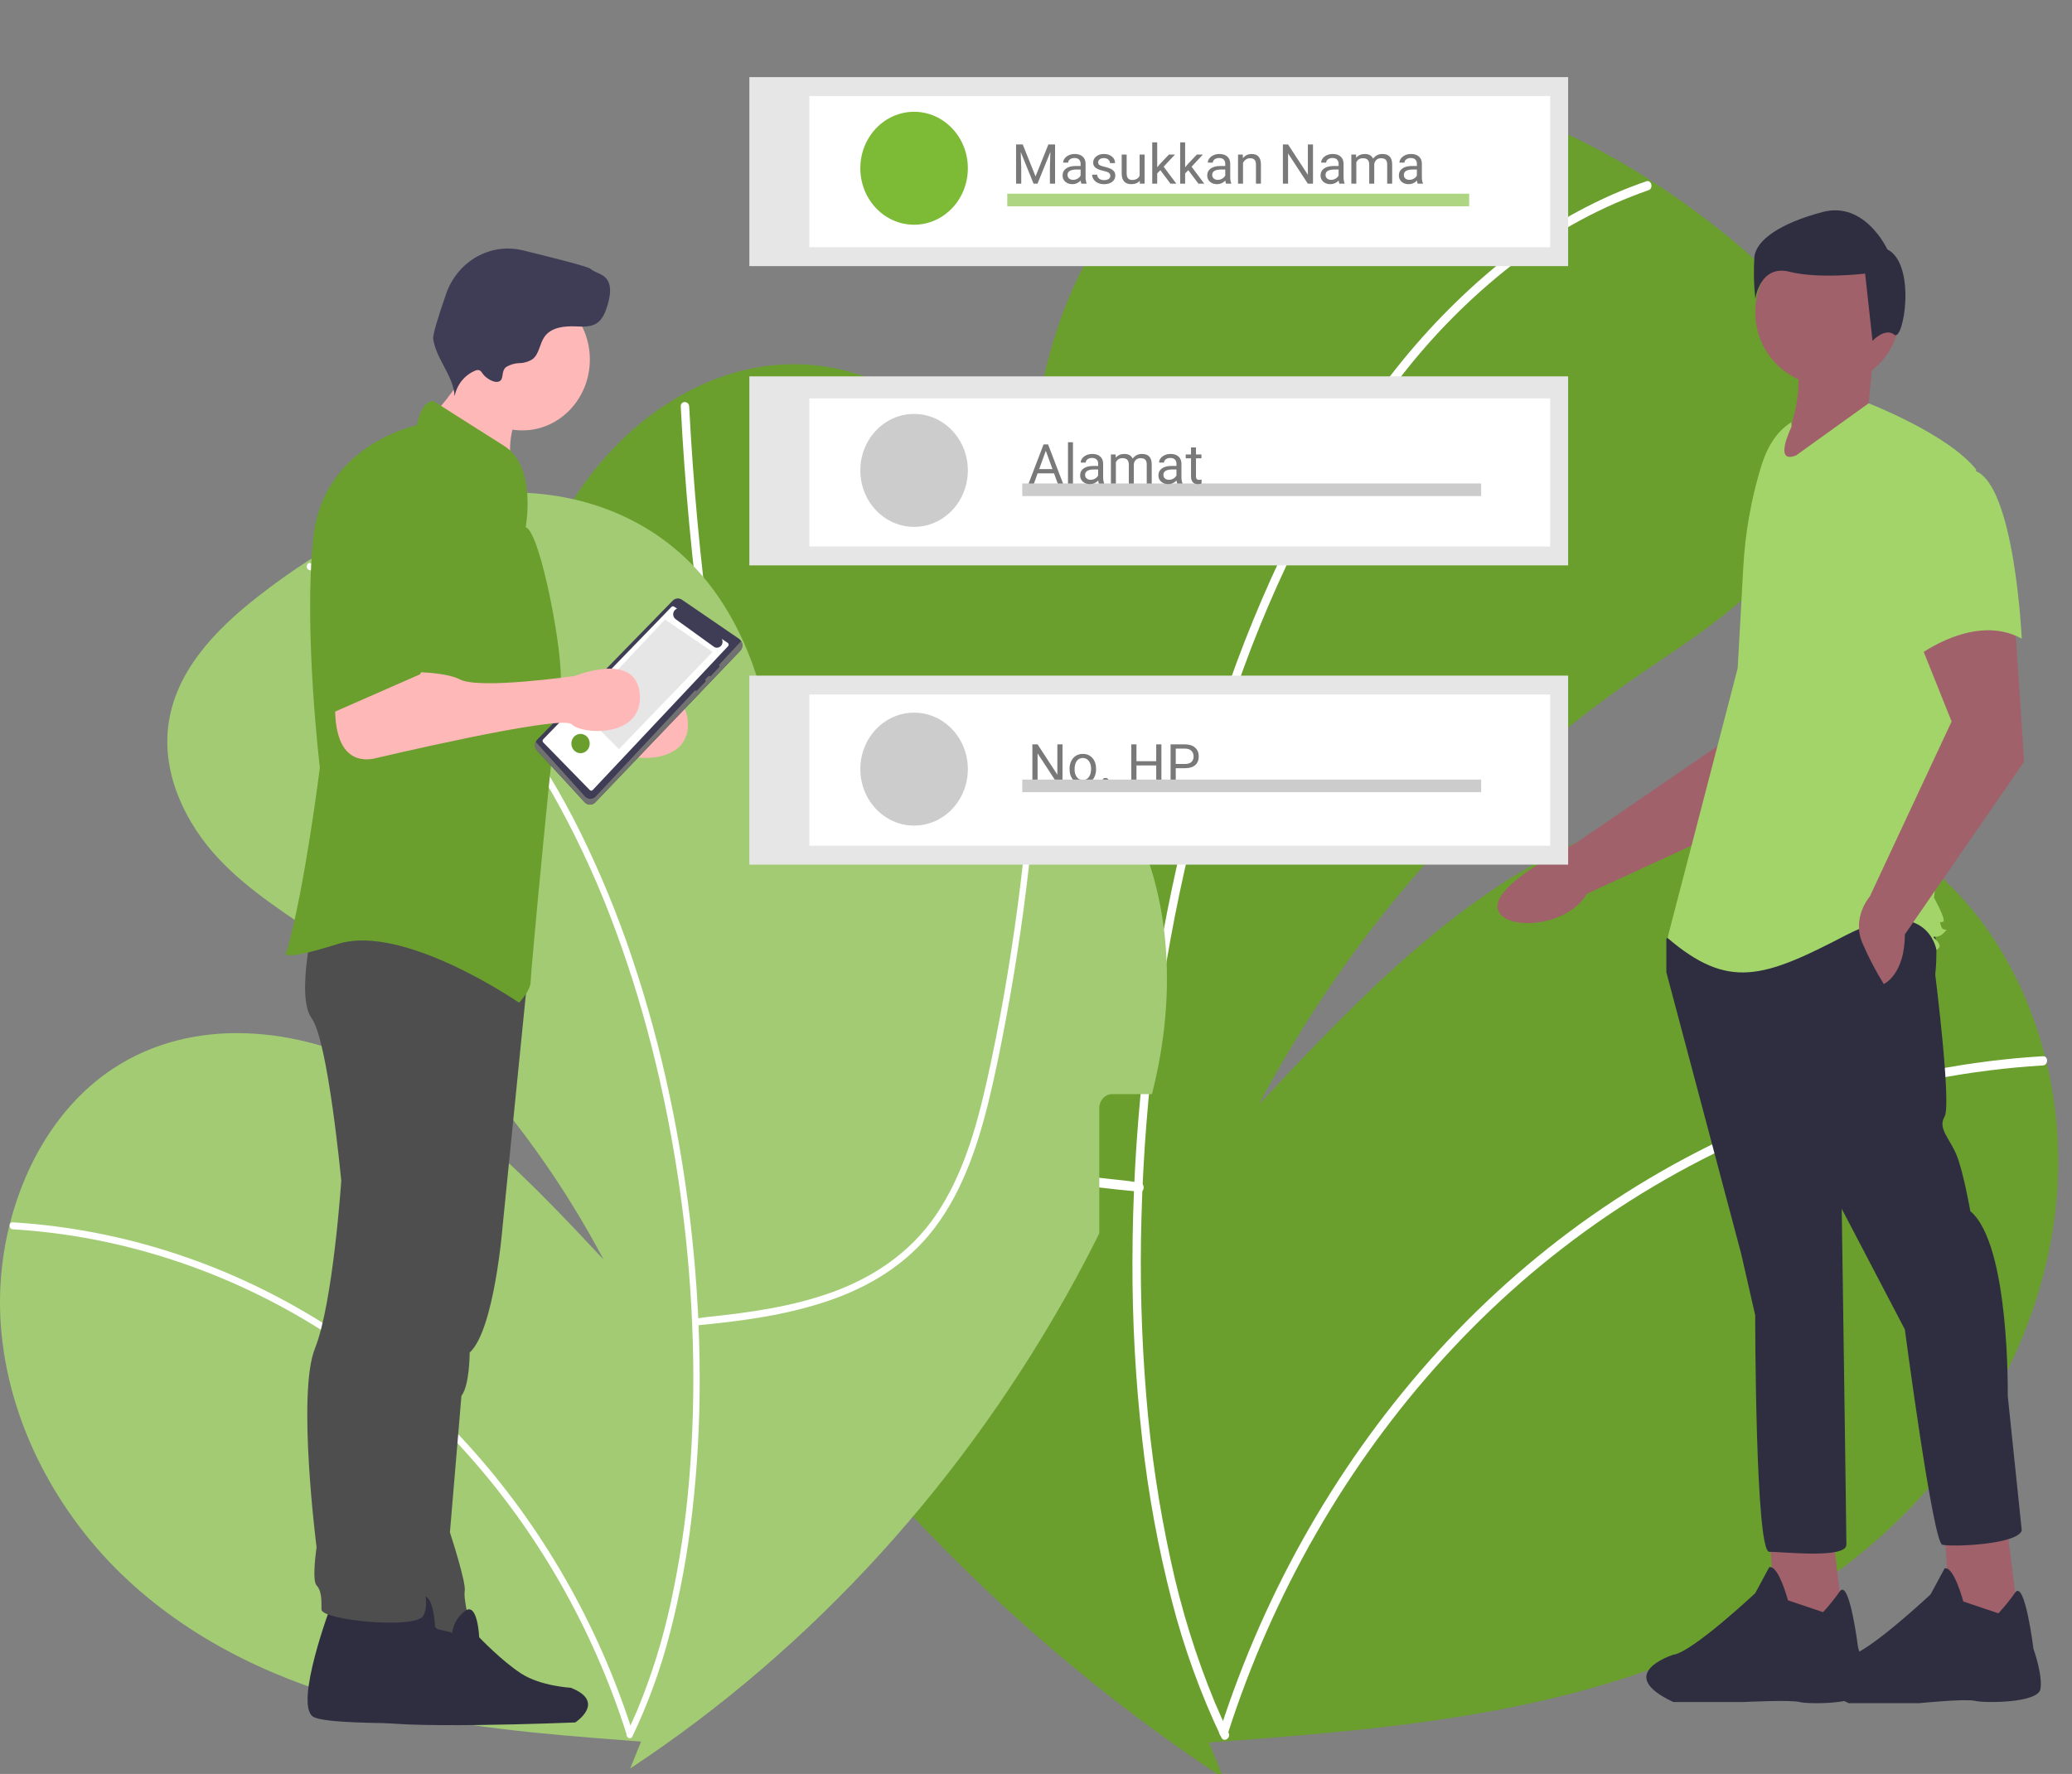<svg width="188" height="161" viewBox="0 0 188 161" fill="none" xmlns="http://www.w3.org/2000/svg">
<rect x="0" y="0" width="188" height="161" fill="#808080" stroke="none"/>
<g clip-path="url(#clip0)">
<path d="M47.291 75.683C47.537 77.107 47.832 78.517 48.177 79.911C48.214 80.073 48.256 80.233 48.297 80.395H53.088C53.496 80.395 53.887 80.574 54.176 80.891C54.464 81.208 54.627 81.638 54.627 82.087V97.103C54.772 97.4 54.919 97.695 55.067 97.99C55.827 99.513 56.619 101.019 57.428 102.506C70.62 126.668 89.02 146.887 111.003 161.378L109.701 158.149C110.178 158.113 110.658 158.076 111.135 158.04C121.523 157.259 131.946 156.394 142.09 153.827C152.702 151.141 163.083 146.483 171.4 138.76C179.719 131.034 185.817 120.002 186.664 108.065C186.946 103.963 186.569 99.838 185.549 95.88C183.599 88.261 179.338 81.405 173.191 77.349C163.536 70.98 150.941 72.278 140.762 77.576C130.585 82.873 122.301 91.64 114.213 100.255C122.379 84.858 133.749 71.809 147.39 62.178C151.91 58.997 156.707 56.164 160.55 52.043C164.391 47.924 167.225 42.149 166.545 36.297C165.774 29.659 160.829 24.621 155.876 20.736C153.898 19.185 151.855 17.712 149.749 16.359C143.807 12.53 137.378 9.641 130.589 8.57C121.393 7.118 111.46 9.322 104.41 15.975C96.466 23.47 93.208 35.559 93.518 47.123C88.624 39.301 81.077 33.314 72.553 33.06C63.705 32.799 55.293 38.946 50.861 47.372C46.431 55.797 45.635 66.123 47.291 75.683Z" fill="#6A9F2E"/>
<path d="M103.401 108.159C98.183 107.657 93.363 107.07 88.307 105.506C83.405 103.991 78.689 101.453 75.2 97.311C71.447 92.855 69.421 87.068 67.992 81.307C67.195 78.095 66.54 74.839 65.922 71.581C65.252 68.046 64.656 64.496 64.135 60.93C63.098 53.832 62.358 46.692 61.914 39.51C61.861 38.638 61.812 37.766 61.767 36.894C61.739 36.355 62.505 36.357 62.533 36.894C62.897 43.973 63.553 51.024 64.5 58.048C65.434 64.949 66.629 71.821 68.146 78.598C69.43 84.339 71.094 90.171 74.389 94.95C77.479 99.432 81.942 102.361 86.76 104.112C91.664 105.894 96.834 106.606 101.958 107.135C102.586 107.199 102.773 107.261 103.401 107.322C103.889 107.369 103.893 108.206 103.401 108.159L103.401 108.159Z" fill="white"/>
<path d="M185.367 96.696C178.778 97.094 172.255 98.348 165.938 100.429C159.617 102.507 153.544 105.389 147.843 109.018C142.334 112.527 137.22 116.726 132.605 121.529C128.125 126.193 124.133 131.383 120.702 137.005C117.254 142.641 114.397 148.681 112.184 155.011C111.914 155.786 111.654 156.565 111.404 157.348C111.243 157.852 110.502 157.635 110.665 157.125C112.735 150.661 115.465 144.471 118.802 138.671C122.138 132.871 126.054 127.492 130.478 122.632C134.972 117.697 139.973 113.345 145.383 109.661C156.742 101.945 169.617 97.278 182.952 96.041C183.756 95.968 184.561 95.907 185.367 95.86C185.86 95.83 185.859 96.666 185.367 96.696L185.367 96.696Z" fill="white"/>
<path d="M149.578 17.261C145.392 18.723 141.423 20.851 137.8 23.579C134.098 26.385 130.721 29.676 127.745 33.38C124.609 37.276 121.821 41.494 119.419 45.975C116.872 50.706 114.658 55.645 112.799 60.748C110.885 65.987 109.275 71.353 107.978 76.816C106.661 82.343 105.631 87.948 104.896 93.604C104.164 99.2 103.721 104.836 103.569 110.487C103.416 115.891 103.561 121.299 104.004 126.683C104.41 131.706 105.15 136.69 106.22 141.594C107.17 146.023 108.508 150.341 110.217 154.487C110.612 155.428 111.032 156.356 111.476 157.271C111.707 157.746 111.049 158.169 110.819 157.693C108.931 153.733 107.423 149.568 106.32 145.266C105.083 140.476 104.186 135.588 103.637 130.646C103.03 125.285 102.733 119.886 102.751 114.483C102.762 108.807 103.07 103.136 103.673 97.499C104.277 91.791 105.172 86.125 106.357 80.528C107.538 74.921 109.037 69.401 110.844 63.999C112.585 58.77 114.67 53.687 117.083 48.789C119.381 44.115 122.059 39.679 125.084 35.535C127.956 31.588 131.236 28.021 134.857 24.903C138.349 21.906 142.208 19.463 146.32 17.646C147.325 17.207 148.343 16.81 149.376 16.455C149.845 16.293 150.045 17.1 149.578 17.261H149.578Z" fill="white"/>
<path d="M105.28 95.739C105.094 96.815 104.871 97.88 104.611 98.934C104.583 99.056 104.551 99.177 104.52 99.299H100.903C100.595 99.299 100.3 99.434 100.082 99.674C99.865 99.914 99.742 100.239 99.742 100.578V111.926C99.632 112.15 99.521 112.373 99.41 112.596C98.835 113.747 98.238 114.885 97.627 116.009C87.668 134.268 73.779 149.548 57.184 160.5L58.167 158.059C57.806 158.032 57.445 158.004 57.085 157.977C49.243 157.387 41.375 156.733 33.717 154.793C25.706 152.763 17.87 149.243 11.591 143.406C5.311 137.568 0.707 129.231 0.069 120.21C-0.145 117.11 0.14 113.993 0.91 111.001C2.382 105.243 5.598 100.063 10.239 96.997C17.528 92.184 27.036 93.165 34.72 97.169C42.402 101.172 48.655 107.797 54.761 114.308C48.596 102.672 40.013 92.81 29.716 85.532C26.304 83.129 22.683 80.987 19.782 77.873C16.882 74.76 14.743 70.396 15.256 65.973C15.838 60.957 19.571 57.15 23.31 54.214C24.803 53.041 26.345 51.929 27.935 50.906C32.421 48.012 37.274 45.829 42.399 45.02C49.341 43.922 56.839 45.588 62.161 50.616C68.157 56.28 70.617 65.416 70.383 74.155C74.077 68.244 79.775 63.719 86.209 63.527C92.889 63.33 99.239 67.975 102.585 74.344C105.929 80.71 106.529 88.514 105.28 95.739Z" fill="#A2CB74"/>
<path d="M63.109 120.299C67.026 119.919 70.644 119.476 74.439 118.295C78.118 117.15 81.657 115.234 84.276 112.105C87.093 108.74 88.614 104.369 89.686 100.018C90.284 97.592 90.776 95.132 91.24 92.671C91.743 90.002 92.19 87.32 92.581 84.627C93.359 79.265 93.915 73.873 94.248 68.448C94.288 67.79 94.325 67.131 94.358 66.472C94.379 66.066 93.804 66.067 93.784 66.472C93.51 71.819 93.018 77.145 92.307 82.45C91.606 87.663 90.709 92.853 89.571 97.971C88.606 102.308 87.358 106.712 84.885 110.322C82.566 113.707 79.216 115.92 75.599 117.242C71.919 118.588 68.038 119.125 64.193 119.525C63.721 119.574 63.581 119.621 63.109 119.667C62.743 119.702 62.74 120.334 63.109 120.299L63.109 120.299Z" fill="white"/>
<path d="M1.147 111.566C6.108 111.867 11.018 112.812 15.773 114.383C20.531 115.949 25.103 118.124 29.395 120.861C33.541 123.507 37.391 126.674 40.865 130.297C44.237 133.815 47.242 137.73 49.825 141.971C52.42 146.222 54.571 150.777 56.237 155.552C56.44 156.136 56.636 156.724 56.824 157.314C56.946 157.695 57.503 157.531 57.38 157.147C55.822 152.271 53.767 147.602 51.255 143.227C48.744 138.852 45.796 134.795 42.466 131.129C39.083 127.407 35.318 124.124 31.246 121.346C22.695 115.526 13.003 112.005 2.966 111.073C2.36 111.017 1.754 110.972 1.147 110.936C0.776 110.914 0.778 111.544 1.147 111.566L1.147 111.566Z" fill="white"/>
<path d="M28.03 51.717C31.2 52.819 34.205 54.424 36.948 56.48C39.751 58.596 42.308 61.078 44.561 63.87C46.935 66.808 49.047 69.988 50.865 73.367C52.794 76.934 54.47 80.658 55.877 84.505C57.327 88.455 58.546 92.502 59.527 96.621C60.525 100.788 61.304 105.014 61.861 109.279C62.416 113.498 62.751 117.748 62.866 122.009C62.982 126.083 62.872 130.161 62.536 134.22C62.229 138.008 61.669 141.765 60.859 145.463C60.14 148.803 59.126 152.058 57.833 155.184C57.533 155.894 57.215 156.593 56.879 157.283C56.704 157.641 57.202 157.96 57.377 157.602C58.806 154.616 59.948 151.475 60.783 148.231C61.72 144.62 62.399 140.935 62.814 137.208C63.274 133.166 63.498 129.095 63.485 125.021C63.477 120.742 63.244 116.466 62.787 112.215C62.33 107.912 61.652 103.639 60.755 99.419C59.861 95.192 58.726 91.03 57.358 86.957C56.039 83.014 54.46 79.181 52.634 75.489C50.894 71.965 48.867 68.62 46.576 65.495C44.401 62.519 41.918 59.83 39.176 57.479C36.532 55.219 33.611 53.377 30.497 52.007C29.737 51.676 28.965 51.377 28.184 51.109C27.829 50.987 27.677 51.596 28.03 51.717H28.03Z" fill="white"/>
<path d="M166.936 61.681L161.184 73.204L143.985 81.117C142.148 84.258 136.312 84.498 135.887 82.467C135.411 80.188 142.975 76.52 142.975 76.52L157.36 66.674L158.619 58.198L166.936 61.681Z" fill="#A0616A"/>
<path d="M166.257 139.013L167.318 147.601L161.165 148.03L160.529 139.013H166.257Z" fill="#A0616A"/>
<path d="M165.409 146.313C165.959 145.724 166.466 145.096 166.927 144.434C167.808 143.199 168.591 149.533 168.591 149.533C168.591 149.533 169.44 152.109 169.227 153.398C169.015 154.686 164.136 154.686 163.287 154.471C162.438 154.256 158.195 154.471 158.195 154.471H151.83C146.314 151.895 151.83 150.177 151.83 150.177C153.528 149.963 159.256 144.595 159.256 144.595L160.529 142.234C161.377 142.019 162.226 145.239 162.226 145.239L165.409 146.313Z" fill="#2F2E41"/>
<path d="M182.169 139.12L183.23 147.708L177.077 148.138L176.441 139.12H182.169Z" fill="#A0616A"/>
<path d="M181.32 146.42C181.87 145.831 182.378 145.204 182.839 144.541C183.72 143.306 184.503 149.64 184.503 149.64C184.503 149.64 185.351 152.002 185.139 153.29C184.927 154.578 180.047 154.578 179.199 154.364C178.35 154.149 174.107 154.578 174.107 154.578H167.742C162.226 152.002 167.742 150.285 167.742 150.285C169.44 150.07 175.168 144.703 175.168 144.703L176.441 142.341C177.289 142.126 178.138 145.347 178.138 145.347L181.32 146.42Z" fill="#2F2E41"/>
<path d="M175.168 83.73C176.016 84.803 175.592 88.453 175.592 88.453C175.592 88.453 177.077 100.261 176.441 101.334C175.804 102.408 176.865 103.267 177.502 104.77C178.138 106.272 178.775 109.922 178.775 109.922C182.381 112.928 182.169 126.668 182.169 126.668L183.442 138.906C183.018 140.194 177.077 140.409 176.229 140.194C175.38 139.979 172.834 120.657 172.834 120.657L167.106 109.707C167.106 109.707 167.53 138.906 167.53 140.194C167.53 141.482 161.802 140.838 160.529 140.838C159.256 140.838 159.256 119.369 159.256 119.369L157.983 113.787L151.194 88.238V85.232L152.255 83.73C152.255 83.73 174.319 82.656 175.168 83.73Z" fill="#2F2E41"/>
<path d="M165.833 34.994C169.465 34.994 172.41 32.014 172.41 28.338C172.41 24.663 169.465 21.683 165.833 21.683C162.2 21.683 159.256 24.663 159.256 28.338C159.256 32.014 162.2 34.994 165.833 34.994Z" fill="#A0616A"/>
<path d="M162.544 31.452C163.877 34.456 163.088 38.652 160.423 43.26L171.243 38.107L169.546 36.604L169.97 32.31L162.544 31.452Z" fill="#A0616A"/>
<path d="M162.544 38.322C161.127 39.174 160.28 40.74 159.793 42.334C158.893 45.285 158.35 48.336 158.179 51.419L157.665 60.65L151.3 85.125C156.816 89.848 159.999 88.775 167.424 84.91C174.85 81.046 175.698 86.198 175.698 86.198C175.698 86.198 176.335 85.984 175.698 85.34C175.062 84.696 175.698 85.34 176.335 84.696C176.971 84.052 176.335 84.696 176.123 84.052C175.91 83.407 176.123 83.837 176.335 83.622C176.547 83.407 175.486 81.475 175.486 81.475L177.183 65.373L179.305 42.616C176.759 39.395 169.546 36.604 169.546 36.604L162.969 41.328C160.847 42.186 162.544 38.751 162.544 38.751V38.322Z" fill="#A2D469"/>
<path d="M182.806 56.249L183.654 69.13L172.834 84.803C172.834 88.453 170.925 89.311 170.925 89.311C170.201 88.144 169.563 86.924 169.015 85.662C167.954 83.3 169.652 81.368 169.652 81.368L177.077 65.481L173.895 57.537L182.806 56.249Z" fill="#A0616A"/>
<path d="M179.199 42.723C182.806 44.011 183.442 57.966 183.442 57.966C179.199 55.605 174.107 59.469 174.107 59.469C174.107 59.469 173.046 55.819 171.773 51.096C171.389 49.767 171.343 48.362 171.64 47.011C171.936 45.659 172.566 44.406 173.471 43.367C173.471 43.367 175.592 41.435 179.199 42.723Z" fill="#A2D469"/>
<path d="M171.879 30.378C171.042 29.7 169.9 30.932 169.9 30.932L169.23 24.832C169.23 24.832 165.044 25.34 162.364 24.663C159.685 23.985 159.266 27.12 159.266 27.12C159.128 25.854 159.1 24.578 159.183 23.307C159.35 21.782 161.527 20.257 165.379 19.24C169.23 18.223 171.24 22.629 171.24 22.629C173.919 23.985 172.717 31.056 171.879 30.378Z" fill="#2F2E41"/>
<path d="M142.283 61.318H67.991V78.471H142.283V61.318Z" fill="#E6E6E6"/>
<path d="M142.283 34.159H67.991V51.312H142.283V34.159Z" fill="#E6E6E6"/>
<path d="M142.283 7H67.991V24.153H142.283V7Z" fill="#E6E6E6"/>
<path d="M73.434 22.438H140.65V8.715H73.434V22.438Z" fill="white"/>
<path d="M73.434 49.597H140.65V36.16H73.434V49.597Z" fill="white"/>
<path d="M73.434 76.756H140.65V63.034H73.434V76.756Z" fill="white"/>
<path d="M96.404 71.111H95.933L94.144 68.372V71.111H93.672V67.556H94.144L95.938 70.308V67.556H96.404V71.111ZM97.046 69.766C97.046 69.507 97.097 69.274 97.198 69.068C97.3 68.861 97.442 68.701 97.623 68.589C97.805 68.477 98.012 68.421 98.245 68.421C98.605 68.421 98.895 68.545 99.117 68.794C99.34 69.043 99.451 69.374 99.451 69.788V69.82C99.451 70.077 99.402 70.308 99.302 70.513C99.205 70.716 99.064 70.875 98.88 70.989C98.698 71.103 98.488 71.16 98.25 71.16C97.892 71.16 97.602 71.035 97.379 70.786C97.157 70.537 97.046 70.208 97.046 69.798V69.766ZM97.501 69.82C97.501 70.112 97.568 70.348 97.703 70.525C97.84 70.703 98.022 70.791 98.25 70.791C98.48 70.791 98.662 70.702 98.797 70.523C98.932 70.342 99 70.09 99 69.766C99 69.476 98.93 69.242 98.792 69.063C98.655 68.882 98.473 68.792 98.245 68.792C98.022 68.792 97.842 68.88 97.706 69.058C97.569 69.235 97.501 69.489 97.501 69.82ZM100.027 70.874C100.027 70.796 100.05 70.731 100.096 70.679C100.143 70.627 100.213 70.601 100.306 70.601C100.398 70.601 100.468 70.627 100.516 70.679C100.565 70.731 100.589 70.796 100.589 70.874C100.589 70.949 100.565 71.012 100.516 71.062C100.468 71.113 100.398 71.138 100.306 71.138C100.213 71.138 100.143 71.113 100.096 71.062C100.05 71.012 100.027 70.949 100.027 70.874ZM105.379 71.111H104.908V69.468H103.116V71.111H102.647V67.556H103.116V69.085H104.908V67.556H105.379V71.111ZM106.68 69.719V71.111H106.211V67.556H107.523C107.912 67.556 108.216 67.656 108.436 67.854C108.657 68.053 108.768 68.316 108.768 68.643C108.768 68.988 108.659 69.254 108.443 69.441C108.228 69.627 107.92 69.719 107.518 69.719H106.68ZM106.68 69.336H107.523C107.773 69.336 107.965 69.278 108.099 69.16C108.232 69.042 108.299 68.871 108.299 68.648C108.299 68.436 108.232 68.267 108.099 68.14C107.965 68.013 107.782 67.947 107.549 67.942H106.68V69.336Z" fill="#797979"/>
<path d="M82.938 20.395C85.633 20.395 87.817 18.1 87.817 15.27C87.817 12.439 85.633 10.145 82.938 10.145C80.244 10.145 78.06 12.439 78.06 15.27C78.06 18.1 80.244 20.395 82.938 20.395Z" fill="#7DBB37"/>
<path d="M82.938 47.817C85.633 47.817 87.817 45.523 87.817 42.692C87.817 39.862 85.633 37.567 82.938 37.567C80.244 37.567 78.06 39.862 78.06 42.692C78.06 45.523 80.244 47.817 82.938 47.817Z" fill="#CCCCCC"/>
<path d="M134.391 43.879H92.755V45.023H134.391V43.879Z" fill="#CCCCCC"/>
<path d="M133.303 17.578H91.394V18.721H133.303V17.578Z" fill="#AED582"/>
<path d="M82.938 74.928C85.633 74.928 87.817 72.633 87.817 69.803C87.817 66.972 85.633 64.678 82.938 64.678C80.244 64.678 78.06 66.972 78.06 69.803C78.06 72.633 80.244 74.928 82.938 74.928Z" fill="#CCCCCC"/>
<path d="M134.391 70.752H92.755V71.896H134.391V70.752Z" fill="#CCCCCC"/>
<path d="M34.876 65.043C34.876 65.043 33.83 71.948 38.162 71.32C38.162 71.32 55.34 67.24 56.236 68.181C57.132 69.123 62.704 69.444 62.413 65.474C62.122 61.491 56.535 63.788 56.535 63.788C56.535 63.788 47.871 65.043 46.079 64.102C44.286 63.16 39.208 63.474 39.208 63.474L34.876 65.043Z" fill="#FFB8B8"/>
<path d="M47.984 87.559L45.603 111.301C45.603 111.301 44.856 120.716 42.615 122.756C42.615 122.756 42.615 125.738 41.868 126.679L40.823 139.076C40.823 139.076 42.316 143.627 42.167 144.412C42.018 145.196 42.765 147.707 42.615 148.021C42.466 148.335 35.445 148.021 35.445 148.021L36.939 122.756L41.57 87.606L47.984 87.559Z" fill="#4E4E4E"/>
<path d="M34.898 146.737C34.898 146.737 31.766 155.036 33.4 156.038C35.034 157.039 52.196 156.324 52.196 156.324C52.196 156.324 55.056 154.464 51.787 153.176C51.787 153.176 49.063 153.033 47.292 151.888C45.522 150.744 43.479 148.597 43.479 148.597C43.479 148.597 43.343 145.449 42.253 146.165C41.927 146.391 41.65 146.685 41.438 147.03C41.227 147.375 41.087 147.763 41.027 148.168L34.898 146.737Z" fill="#2F2E41"/>
<path d="M30.068 145.612C30.068 145.612 26.633 154.713 28.425 155.812C30.217 156.91 49.038 156.126 49.038 156.126C49.038 156.126 52.175 154.086 48.59 152.673C48.59 152.673 45.603 152.517 43.661 151.261C41.719 150.006 39.478 147.652 39.478 147.652C39.478 147.652 39.329 144.2 38.134 144.984C37.777 145.232 37.472 145.555 37.241 145.933C37.009 146.312 36.856 146.737 36.79 147.181L30.068 145.612Z" fill="#2F2E41"/>
<path d="M43.96 87.237C43.96 87.237 42.316 103.4 41.57 106.852C41.1 109.126 40.8 111.434 40.673 113.757C40.673 113.757 40.524 118.778 39.18 120.191C38.786 120.6 38.477 121.09 38.272 121.629C38.066 122.169 37.968 122.748 37.985 123.329C37.985 123.329 36.64 139.178 37.387 141.061C38.134 142.944 39.148 145.391 38.401 146.646C37.654 147.901 29.172 147.024 29.172 146.083C29.172 145.141 29.172 144.357 28.724 143.886C28.276 143.415 28.724 140.434 28.724 140.434C28.724 140.434 26.931 126.468 28.574 122.388C30.217 118.308 30.964 107.166 30.964 107.166C30.964 107.166 29.769 94.456 28.276 92.415C26.782 90.376 28.574 83.157 28.574 83.157L43.96 87.237Z" fill="#4E4E4E"/>
<path d="M39.754 37.044C39.928 37.46 40.343 37.691 40.722 37.91C42.915 39.179 44.751 41.02 46.559 42.839C46.108 41.232 46.204 39.51 46.831 37.97C47.047 37.445 47.33 36.88 47.176 36.331C47.024 35.939 46.759 35.606 46.418 35.379C45.68 34.78 44.909 34.227 44.108 33.724C43.549 33.372 42.399 32.436 41.757 32.538C41.724 33.449 41.706 34.264 41.326 35.115C41.236 35.317 39.821 37.203 39.754 37.044Z" fill="#FFB8B8"/>
<path d="M47.395 39.062C50.778 39.062 53.519 36.182 53.519 32.628C53.519 29.075 50.778 26.195 47.395 26.195C44.013 26.195 41.271 29.075 41.271 32.628C41.271 36.182 44.013 39.062 47.395 39.062Z" fill="#FFB8B8"/>
<path d="M47.694 47.85C47.694 47.85 48.739 42.358 45.752 40.474C42.765 38.591 39.329 36.394 39.329 36.394C39.329 36.394 38.283 36.237 37.835 38.591C37.835 38.591 29.321 40.318 28.425 48.791C27.529 57.265 29.022 69.662 29.022 69.662C29.022 69.662 27.678 80.49 26.035 86.296C26.035 86.296 24.691 87.551 30.666 85.668C36.64 83.785 47.096 91.003 47.096 91.003C47.096 91.003 48.142 89.905 48.142 89.12C48.142 88.335 50.383 64.483 50.831 62.286C51.279 60.09 49.038 48.164 47.694 47.85Z" fill="#6A9F2E"/>
<path d="M45.952 33.291C46.32 33.077 46.732 32.962 47.153 32.955C47.574 32.948 47.985 32.82 48.341 32.583C48.92 32.117 48.962 31.215 49.385 30.591C49.998 29.688 51.22 29.579 52.275 29.624C52.921 29.652 53.615 29.692 54.159 29.325C54.717 28.949 54.97 28.24 55.158 27.572C55.38 26.782 55.524 25.816 54.973 25.23C54.59 24.824 53.986 24.743 53.561 24.386C53.331 24.193 50.289 23.416 47.433 22.718C46.011 22.371 44.518 22.584 43.235 23.315C41.953 24.046 40.969 25.246 40.471 26.687C39.812 28.592 39.247 30.382 39.305 30.768C39.584 32.619 41.142 34.089 41.249 35.959C41.352 35.443 41.574 34.961 41.897 34.558C42.221 34.154 42.634 33.841 43.101 33.647C43.218 33.586 43.35 33.569 43.478 33.598C43.633 33.65 43.723 33.813 43.821 33.949C44.077 34.306 44.88 34.849 45.336 34.595C45.744 34.368 45.439 33.656 45.952 33.291Z" fill="#3F3D56"/>
<path d="M48.752 67.117C48.624 67.249 48.551 67.429 48.548 67.617C48.546 67.806 48.614 67.988 48.738 68.124L53.045 72.806C53.108 72.874 53.182 72.929 53.265 72.966C53.348 73.004 53.437 73.023 53.527 73.024C53.617 73.025 53.707 73.007 53.79 72.972C53.873 72.936 53.949 72.883 54.013 72.816L67.154 59.071C67.226 58.996 67.281 58.905 67.315 58.804C67.349 58.704 67.361 58.597 67.351 58.491C67.34 58.386 67.308 58.283 67.255 58.193C67.202 58.102 67.13 58.025 67.046 57.967L61.878 54.431C61.749 54.341 61.595 54.301 61.441 54.317C61.287 54.333 61.142 54.404 61.032 54.518L48.752 67.117Z" fill="#3F3D56"/>
<path d="M67.244 58.175C67.218 58.217 67.188 58.256 67.154 58.292L54.044 72.297C53.98 72.364 53.904 72.416 53.821 72.452C53.738 72.488 53.648 72.506 53.558 72.505C53.468 72.504 53.379 72.484 53.296 72.447C53.213 72.409 53.138 72.355 53.076 72.287L48.677 67.41C48.647 67.377 48.62 67.341 48.596 67.303C48.523 67.436 48.497 67.591 48.523 67.741C48.549 67.892 48.625 68.028 48.738 68.124L53.045 72.806C53.108 72.874 53.182 72.929 53.265 72.966C53.348 73.004 53.437 73.023 53.527 73.024C53.617 73.025 53.707 73.007 53.79 72.972C53.874 72.936 53.95 72.883 54.013 72.816L67.154 59.071C67.265 58.955 67.334 58.803 67.351 58.64C67.367 58.477 67.329 58.313 67.244 58.175H67.244Z" fill="#717171"/>
<path d="M66.028 58.345L65.493 57.986C65.549 58.092 65.57 58.214 65.552 58.334C65.533 58.453 65.477 58.562 65.392 58.644C65.307 58.725 65.198 58.774 65.083 58.782C64.969 58.791 64.854 58.758 64.76 58.689L61.299 56.19C61.22 56.133 61.158 56.054 61.12 55.963C61.082 55.871 61.069 55.769 61.084 55.67C61.098 55.571 61.138 55.478 61.2 55.402C61.262 55.326 61.343 55.269 61.434 55.239L61.158 55.054C61.123 55.03 61.08 55.02 61.038 55.025C60.996 55.03 60.956 55.05 60.927 55.082L49.285 67.1C49.268 67.119 49.254 67.141 49.245 67.165C49.236 67.189 49.231 67.215 49.232 67.24C49.232 67.266 49.238 67.292 49.248 67.316C49.258 67.34 49.272 67.361 49.29 67.379L53.518 71.707C53.553 71.741 53.599 71.76 53.648 71.76C53.696 71.759 53.742 71.739 53.776 71.703L66.059 58.647C66.079 58.626 66.094 58.601 66.103 58.574C66.112 58.546 66.115 58.517 66.112 58.488C66.109 58.459 66.1 58.431 66.085 58.406C66.071 58.381 66.051 58.36 66.028 58.345V58.345Z" fill="white"/>
<path d="M52.592 64.446L56.163 67.984L64.657 59.167L60.346 56.219L52.592 64.446Z" fill="#E6E6E6"/>
<path d="M64.327 61.343C64.351 61.367 64.382 61.38 64.415 61.38C64.447 61.38 64.478 61.367 64.502 61.343L65.245 60.563C65.268 60.538 65.281 60.505 65.281 60.471C65.281 60.436 65.268 60.403 65.245 60.379C65.221 60.355 65.19 60.342 65.157 60.342C65.125 60.342 65.094 60.355 65.07 60.379L64.327 61.159C64.304 61.184 64.291 61.217 64.291 61.251C64.291 61.286 64.304 61.319 64.327 61.343V61.343Z" fill="#3F3D56"/>
<path d="M63.076 62.658C63.099 62.682 63.13 62.696 63.163 62.696C63.196 62.696 63.227 62.682 63.251 62.658L63.993 61.877C64.016 61.853 64.029 61.82 64.029 61.785C64.029 61.751 64.016 61.718 63.993 61.694C63.97 61.67 63.939 61.656 63.906 61.656C63.873 61.656 63.842 61.669 63.819 61.694L63.076 62.474C63.053 62.498 63.04 62.531 63.04 62.566C63.04 62.6 63.053 62.633 63.076 62.658V62.658Z" fill="#3F3D56"/>
<path d="M52.674 68.359C53.135 68.359 53.508 67.967 53.508 67.483C53.508 66.999 53.135 66.606 52.674 66.606C52.214 66.606 51.84 66.999 51.84 67.483C51.84 67.967 52.214 68.359 52.674 68.359Z" fill="#6A9F2E"/>
<path d="M30.516 62.6C30.516 62.6 29.471 69.505 33.802 68.877C33.802 68.877 50.98 64.797 51.876 65.739C52.773 66.68 58.344 67.001 58.054 63.031C57.762 59.049 52.175 61.345 52.175 61.345C52.175 61.345 43.511 62.6 41.719 61.659C39.926 60.717 34.848 61.031 34.848 61.031L30.516 62.6Z" fill="#FFB8B8"/>
<path d="M36.64 40.788C36.64 40.788 29.919 41.573 29.919 51.773V64.797L38.134 61.188C38.134 61.188 41.57 52.714 41.271 50.36C40.972 48.007 41.121 41.102 36.64 40.788Z" fill="#6A9F2E"/>
<path d="M92.798 13.112L93.96 16.012L95.122 13.112H95.73V16.667H95.261V15.282L95.305 13.788L94.138 16.667H93.779L92.615 13.796L92.661 15.282V16.667H92.192V13.112H92.798ZM98.117 16.667C98.091 16.615 98.07 16.522 98.054 16.388C97.844 16.607 97.593 16.715 97.302 16.715C97.042 16.715 96.828 16.642 96.66 16.496C96.494 16.348 96.411 16.16 96.411 15.934C96.411 15.659 96.515 15.446 96.723 15.295C96.933 15.142 97.228 15.065 97.607 15.065H98.047V14.858C98.047 14.7 97.999 14.574 97.905 14.482C97.811 14.387 97.671 14.34 97.487 14.34C97.326 14.34 97.191 14.381 97.082 14.462C96.973 14.543 96.919 14.642 96.919 14.758H96.465C96.465 14.626 96.511 14.499 96.604 14.377C96.698 14.253 96.825 14.155 96.985 14.084C97.146 14.012 97.322 13.976 97.514 13.976C97.819 13.976 98.057 14.053 98.23 14.206C98.402 14.357 98.492 14.566 98.498 14.833V16.049C98.498 16.291 98.529 16.484 98.591 16.628V16.667H98.117ZM97.368 16.322C97.51 16.322 97.644 16.286 97.771 16.213C97.898 16.139 97.99 16.044 98.047 15.927V15.385H97.693C97.139 15.385 96.862 15.547 96.862 15.871C96.862 16.012 96.91 16.123 97.004 16.203C97.099 16.283 97.22 16.322 97.368 16.322ZM100.744 15.966C100.744 15.844 100.698 15.749 100.605 15.683C100.514 15.614 100.354 15.556 100.124 15.507C99.896 15.458 99.715 15.4 99.58 15.331C99.446 15.263 99.347 15.181 99.282 15.087C99.219 14.993 99.187 14.88 99.187 14.75C99.187 14.534 99.278 14.351 99.46 14.201C99.644 14.051 99.879 13.976 100.163 13.976C100.463 13.976 100.705 14.054 100.891 14.208C101.078 14.363 101.172 14.561 101.172 14.802H100.718C100.718 14.678 100.665 14.571 100.559 14.482C100.455 14.392 100.323 14.347 100.163 14.347C99.999 14.347 99.87 14.383 99.778 14.455C99.685 14.526 99.638 14.62 99.638 14.736C99.638 14.845 99.682 14.927 99.768 14.982C99.854 15.037 100.01 15.09 100.234 15.141C100.46 15.191 100.643 15.252 100.783 15.322C100.923 15.392 101.027 15.476 101.094 15.575C101.162 15.673 101.196 15.793 101.196 15.934C101.196 16.17 101.102 16.36 100.913 16.503C100.724 16.645 100.479 16.715 100.178 16.715C99.966 16.715 99.779 16.678 99.617 16.603C99.454 16.528 99.326 16.424 99.233 16.291C99.142 16.156 99.096 16.01 99.096 15.854H99.548C99.556 16.005 99.617 16.125 99.729 16.215C99.843 16.303 99.992 16.347 100.178 16.347C100.349 16.347 100.486 16.313 100.588 16.244C100.692 16.174 100.744 16.082 100.744 15.966ZM103.415 16.405C103.24 16.612 102.982 16.715 102.641 16.715C102.36 16.715 102.145 16.634 101.997 16.471C101.85 16.307 101.776 16.064 101.775 15.744V14.025H102.226V15.732C102.226 16.132 102.389 16.332 102.715 16.332C103.06 16.332 103.289 16.204 103.403 15.947V14.025H103.855V16.667H103.425L103.415 16.405ZM105.281 15.444L104.997 15.739V16.667H104.546V12.917H104.997V15.185L105.239 14.894L106.062 14.025H106.611L105.583 15.129L106.731 16.667H106.201L105.281 15.444ZM107.815 15.444L107.531 15.739V16.667H107.08V12.917H107.531V15.185L107.773 14.894L108.596 14.025H109.145L108.117 15.129L109.265 16.667H108.735L107.815 15.444ZM111.242 16.667C111.216 16.615 111.195 16.522 111.179 16.388C110.969 16.607 110.718 16.715 110.427 16.715C110.167 16.715 109.953 16.642 109.785 16.496C109.619 16.348 109.536 16.16 109.536 15.934C109.536 15.659 109.64 15.446 109.848 15.295C110.058 15.142 110.353 15.065 110.732 15.065H111.172V14.858C111.172 14.7 111.124 14.574 111.03 14.482C110.936 14.387 110.796 14.34 110.613 14.34C110.451 14.34 110.316 14.381 110.207 14.462C110.098 14.543 110.044 14.642 110.044 14.758H109.59C109.59 14.626 109.636 14.499 109.729 14.377C109.823 14.253 109.95 14.155 110.11 14.084C110.271 14.012 110.447 13.976 110.639 13.976C110.944 13.976 111.182 14.053 111.355 14.206C111.527 14.357 111.617 14.566 111.623 14.833V16.049C111.623 16.291 111.654 16.484 111.716 16.628V16.667H111.242ZM110.493 16.322C110.635 16.322 110.769 16.286 110.896 16.213C111.023 16.139 111.115 16.044 111.172 15.927V15.385H110.818C110.264 15.385 109.988 15.547 109.988 15.871C109.988 16.012 110.035 16.123 110.129 16.203C110.224 16.283 110.345 16.322 110.493 16.322ZM112.759 14.025L112.773 14.357C112.975 14.103 113.239 13.976 113.564 13.976C114.122 13.976 114.404 14.291 114.409 14.921V16.667H113.957V14.919C113.956 14.728 113.912 14.587 113.825 14.496C113.741 14.405 113.608 14.36 113.427 14.36C113.281 14.36 113.152 14.399 113.042 14.477C112.931 14.555 112.845 14.657 112.783 14.784V16.667H112.331V14.025H112.759ZM119.133 16.667H118.662L116.872 13.927V16.667H116.401V13.112H116.872L118.667 15.864V13.112H119.133V16.667ZM121.526 16.667C121.5 16.615 121.478 16.522 121.462 16.388C121.252 16.607 121.002 16.715 120.71 16.715C120.45 16.715 120.236 16.642 120.068 16.496C119.902 16.348 119.819 16.16 119.819 15.934C119.819 15.659 119.923 15.446 120.132 15.295C120.342 15.142 120.636 15.065 121.015 15.065H121.455V14.858C121.455 14.7 121.408 14.574 121.313 14.482C121.219 14.387 121.08 14.34 120.896 14.34C120.735 14.34 120.6 14.381 120.49 14.462C120.381 14.543 120.327 14.642 120.327 14.758H119.873C119.873 14.626 119.919 14.499 120.012 14.377C120.106 14.253 120.233 14.155 120.393 14.084C120.554 14.012 120.731 13.976 120.923 13.976C121.227 13.976 121.465 14.053 121.638 14.206C121.81 14.357 121.9 14.566 121.906 14.833V16.049C121.906 16.291 121.937 16.484 121.999 16.628V16.667H121.526ZM120.776 16.322C120.918 16.322 121.052 16.286 121.179 16.213C121.306 16.139 121.398 16.044 121.455 15.927V15.385H121.101C120.547 15.385 120.271 15.547 120.271 15.871C120.271 16.012 120.318 16.123 120.412 16.203C120.507 16.283 120.628 16.322 120.776 16.322ZM123.039 14.025L123.052 14.318C123.245 14.09 123.506 13.976 123.835 13.976C124.205 13.976 124.456 14.118 124.59 14.401C124.677 14.274 124.791 14.172 124.931 14.093C125.073 14.015 125.24 13.976 125.432 13.976C126.011 13.976 126.306 14.283 126.316 14.897V16.667H125.864V14.924C125.864 14.735 125.821 14.594 125.735 14.501C125.648 14.407 125.503 14.36 125.3 14.36C125.132 14.36 124.993 14.41 124.883 14.511C124.772 14.61 124.708 14.745 124.69 14.914V16.667H124.236V14.936C124.236 14.552 124.048 14.36 123.672 14.36C123.375 14.36 123.173 14.486 123.064 14.738V16.667H122.612V14.025H123.039ZM128.63 16.667C128.604 16.615 128.583 16.522 128.567 16.388C128.357 16.607 128.106 16.715 127.815 16.715C127.554 16.715 127.34 16.642 127.173 16.496C127.007 16.348 126.924 16.16 126.924 15.934C126.924 15.659 127.028 15.446 127.236 15.295C127.446 15.142 127.741 15.065 128.12 15.065H128.559V14.858C128.559 14.7 128.512 14.574 128.418 14.482C128.323 14.387 128.184 14.34 128 14.34C127.839 14.34 127.704 14.381 127.595 14.462C127.486 14.543 127.431 14.642 127.431 14.758H126.977C126.977 14.626 127.024 14.499 127.116 14.377C127.211 14.253 127.338 14.155 127.497 14.084C127.658 14.012 127.835 13.976 128.027 13.976C128.331 13.976 128.57 14.053 128.742 14.206C128.915 14.357 129.004 14.566 129.011 14.833V16.049C129.011 16.291 129.042 16.484 129.104 16.628V16.667H128.63ZM127.881 16.322C128.022 16.322 128.156 16.286 128.283 16.213C128.41 16.139 128.502 16.044 128.559 15.927V15.385H128.205C127.652 15.385 127.375 15.547 127.375 15.871C127.375 16.012 127.422 16.123 127.517 16.203C127.611 16.283 127.733 16.322 127.881 16.322Z" fill="#797979"/>
<path d="M95.635 42.961H94.146L93.812 43.889H93.328L94.686 40.334H95.096L96.456 43.889H95.975L95.635 42.961ZM94.288 42.575H95.496L94.891 40.913L94.288 42.575ZM97.354 43.889H96.902V40.139H97.354V43.889ZM99.71 43.889C99.684 43.837 99.663 43.744 99.647 43.611C99.437 43.829 99.186 43.938 98.895 43.938C98.634 43.938 98.42 43.864 98.252 43.718C98.087 43.57 98.004 43.383 98.004 43.157C98.004 42.881 98.108 42.668 98.316 42.517C98.526 42.364 98.82 42.287 99.2 42.287H99.639V42.08C99.639 41.922 99.592 41.797 99.498 41.704C99.403 41.609 99.264 41.562 99.08 41.562C98.919 41.562 98.784 41.603 98.675 41.684C98.566 41.766 98.511 41.864 98.511 41.98H98.057C98.057 41.848 98.104 41.721 98.196 41.599C98.291 41.475 98.418 41.377 98.577 41.306C98.738 41.234 98.915 41.199 99.107 41.199C99.411 41.199 99.65 41.275 99.822 41.428C99.995 41.579 100.084 41.788 100.091 42.055V43.271C100.091 43.514 100.122 43.707 100.184 43.85V43.889H99.71ZM98.96 43.545C99.102 43.545 99.236 43.508 99.363 43.435C99.49 43.362 99.582 43.266 99.639 43.149V42.607H99.285C98.732 42.607 98.455 42.769 98.455 43.093C98.455 43.235 98.502 43.345 98.597 43.425C98.691 43.505 98.812 43.545 98.96 43.545ZM101.224 41.247L101.236 41.54C101.43 41.312 101.691 41.199 102.02 41.199C102.389 41.199 102.641 41.34 102.774 41.623C102.862 41.496 102.976 41.394 103.116 41.316C103.257 41.237 103.424 41.199 103.616 41.199C104.196 41.199 104.49 41.505 104.5 42.119V43.889H104.048V42.146C104.048 41.957 104.005 41.816 103.919 41.723C103.833 41.629 103.688 41.582 103.484 41.582C103.317 41.582 103.178 41.632 103.067 41.733C102.956 41.832 102.892 41.967 102.874 42.136V43.889H102.42V42.158C102.42 41.774 102.232 41.582 101.856 41.582C101.56 41.582 101.357 41.708 101.248 41.96V43.889H100.796V41.247H101.224ZM106.815 43.889C106.788 43.837 106.767 43.744 106.751 43.611C106.541 43.829 106.29 43.938 105.999 43.938C105.739 43.938 105.525 43.864 105.357 43.718C105.191 43.57 105.108 43.383 105.108 43.157C105.108 42.881 105.212 42.668 105.42 42.517C105.63 42.364 105.925 42.287 106.304 42.287H106.744V42.08C106.744 41.922 106.697 41.797 106.602 41.704C106.508 41.609 106.369 41.562 106.185 41.562C106.023 41.562 105.888 41.603 105.779 41.684C105.67 41.766 105.616 41.864 105.616 41.98H105.162C105.162 41.848 105.208 41.721 105.301 41.599C105.395 41.475 105.522 41.377 105.682 41.306C105.843 41.234 106.019 41.199 106.211 41.199C106.516 41.199 106.754 41.275 106.927 41.428C107.099 41.579 107.189 41.788 107.195 42.055V43.271C107.195 43.514 107.226 43.707 107.288 43.85V43.889H106.815ZM106.065 43.545C106.207 43.545 106.341 43.508 106.468 43.435C106.595 43.362 106.687 43.266 106.744 43.149V42.607H106.39C105.836 42.607 105.56 42.769 105.56 43.093C105.56 43.235 105.607 43.345 105.701 43.425C105.796 43.505 105.917 43.545 106.065 43.545ZM108.516 40.608V41.247H109.009V41.596H108.516V43.235C108.516 43.34 108.538 43.42 108.582 43.474C108.626 43.526 108.701 43.552 108.807 43.552C108.859 43.552 108.93 43.542 109.022 43.523V43.889C108.903 43.922 108.787 43.938 108.675 43.938C108.473 43.938 108.321 43.877 108.218 43.755C108.116 43.633 108.065 43.459 108.065 43.235V41.596H107.584V41.247H108.065V40.608H108.516Z" fill="#797979"/>
</g>
<defs>
<clipPath id="clip0">
<rect width="188" height="161" fill="white"/>
</clipPath>
</defs>
</svg>
